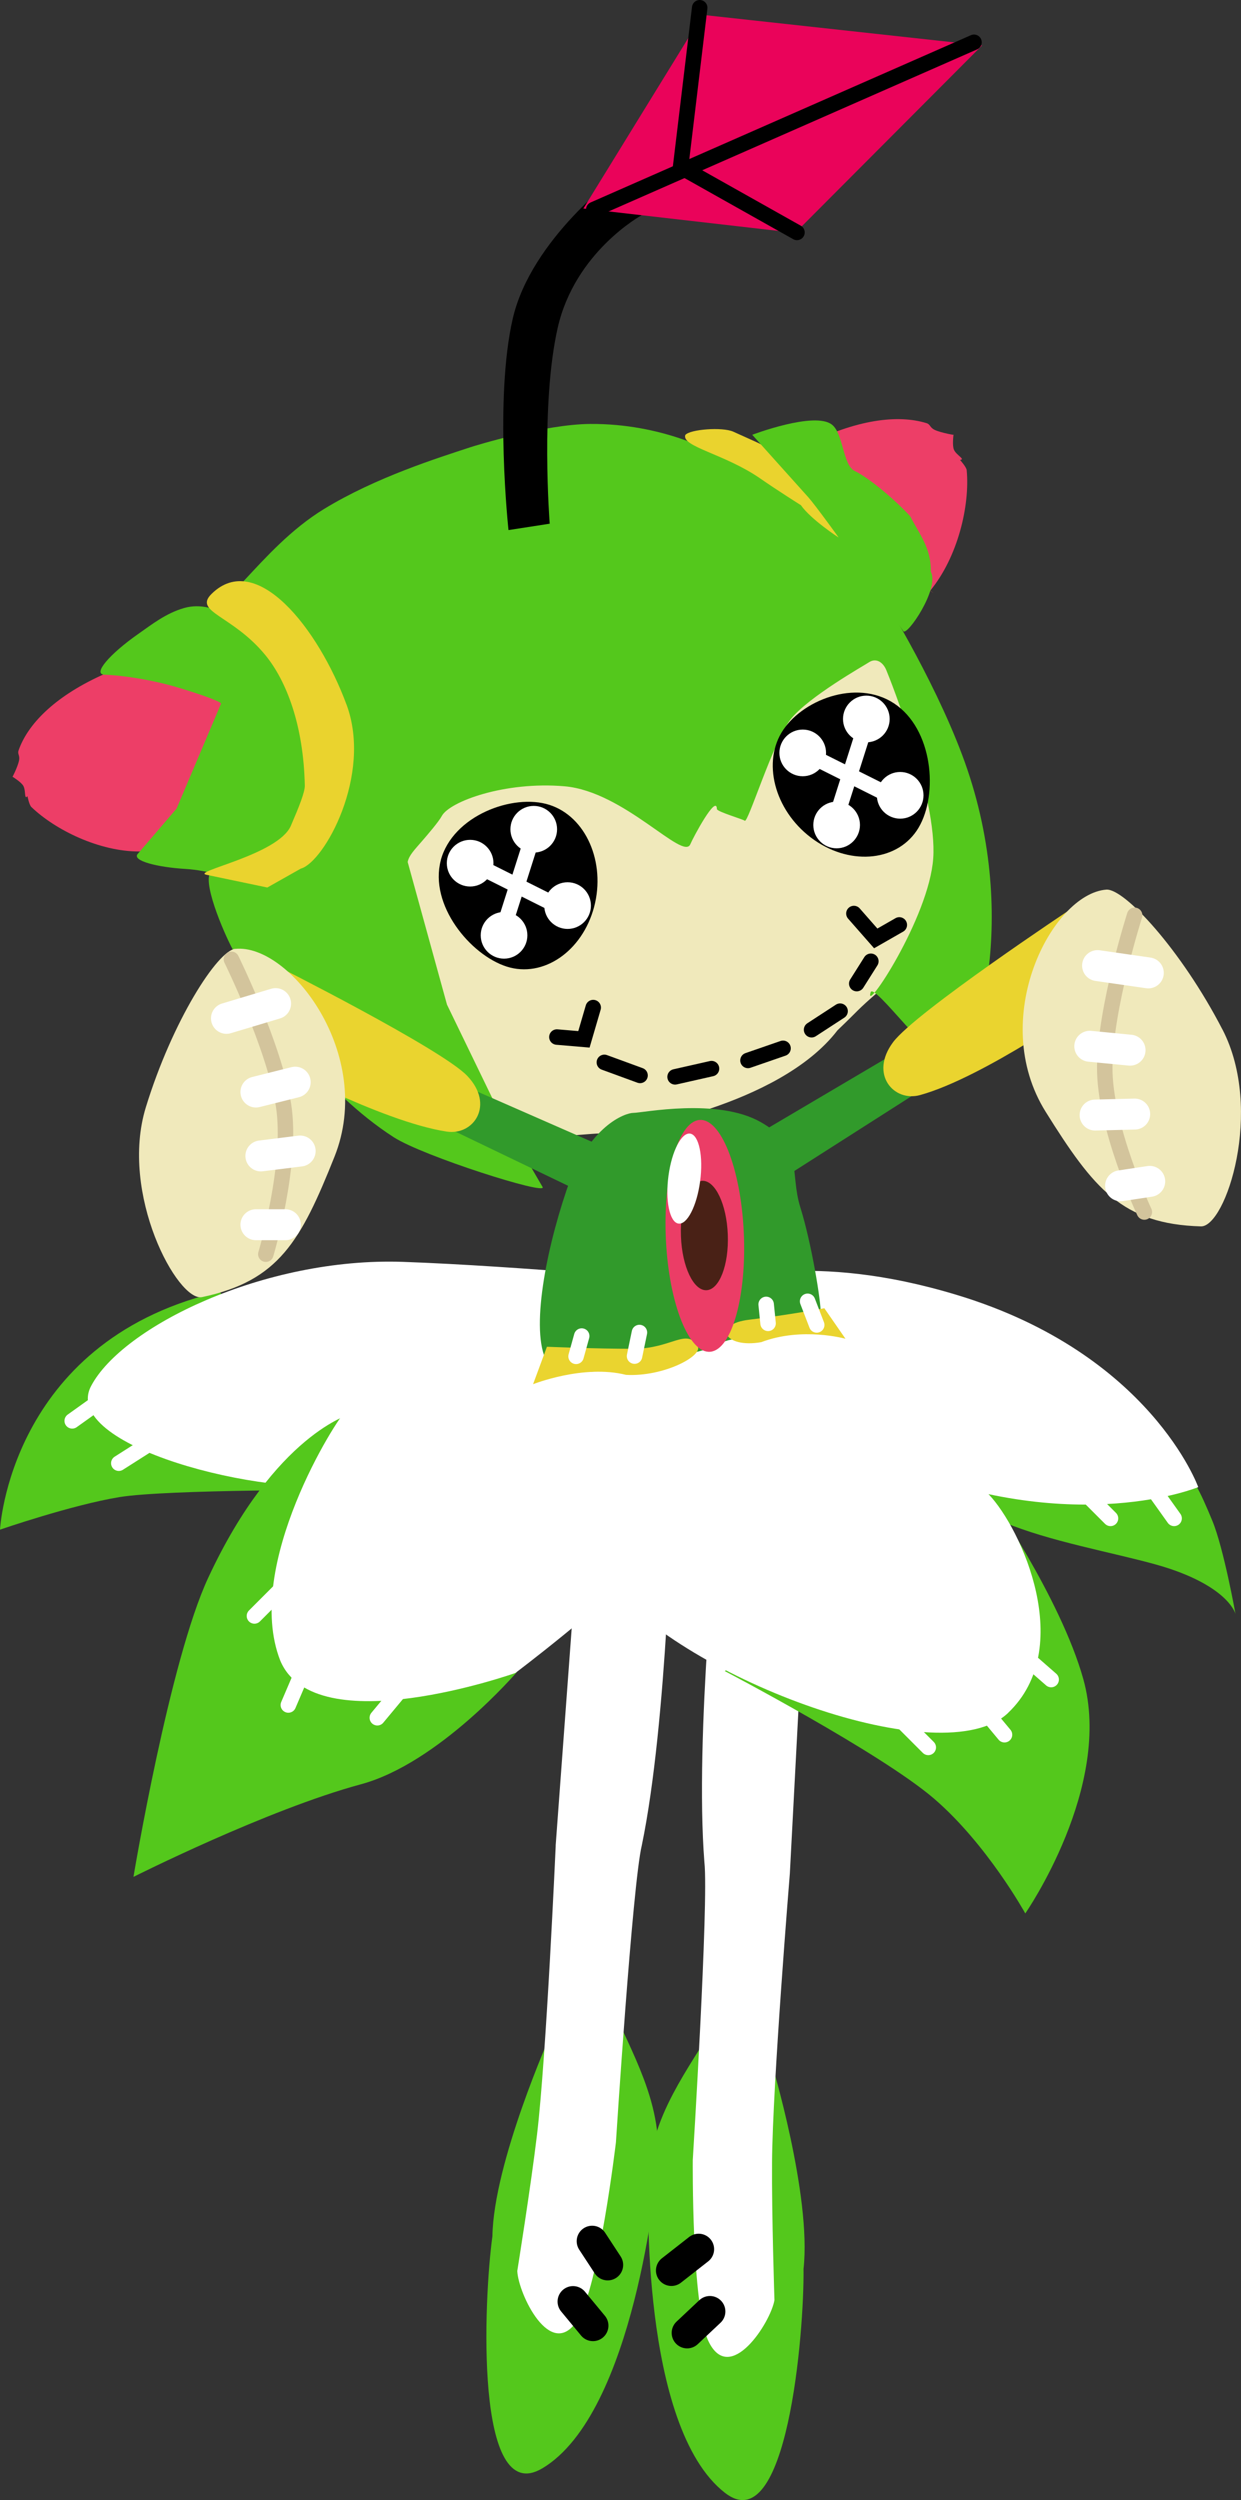 <svg version="1.1" xmlns="http://www.w3.org/2000/svg" xmlns:xlink="http://www.w3.org/1999/xlink" width="20.056" height="40.377" viewBox="0,0,20.056,40.377"><rect x="0" y="0" width="20.056" height="40.377" fill="#333333" stroke="none"/><g transform="translate(-228.846,-159.254)"><g data-paper-data="{&quot;isPaintingLayer&quot;:true}" fill-rule="nonzero" stroke-linejoin="miter" stroke-miterlimit="10" stroke-dasharray="" stroke-dashoffset="0" style="mix-blend-mode: normal"><g data-paper-data="{&quot;index&quot;:null}"><g data-paper-data="{&quot;index&quot;:null}" stroke="none" stroke-width="0" stroke-linecap="butt"><path d="M237.609,199.12c-1.097,0.65 -0.945,-2.734 -0.805,-3.749c0.019,-1.191 0.939,-3.253 0.939,-3.253c0,0 0.551,-1.46 0.953,-0.54c0.187,0.429 0.397,0.833 0.553,1.249c0.179,0.478 0.288,0.971 0.21,1.535c0,0 -0.349,3.869 -1.851,4.759z" data-paper-data="{&quot;index&quot;:null}" fill="#54c81c"/><path d="M237.826,189.064l0.414,-5.606l1.467,-0.022c0,0 -0.073,3.621 -0.489,5.623c-0.151,0.63 -0.418,4.795 -0.418,4.795c0,0 -0.276,2.334 -0.619,2.869c-0.436,0.681 -0.962,-0.432 -0.975,-0.792c0,0 0.217,-1.352 0.319,-2.202c0.15,-1.256 0.302,-4.666 0.302,-4.666z" data-paper-data="{&quot;index&quot;:null}" fill="#ffffff"/></g><path d="M238.429,196.815l-0.322,-0.389" fill="none" stroke="#000000" stroke-width="0.5" stroke-linecap="round"/><path d="M238.416,195.451l0.251,0.383" fill="none" stroke="#000000" stroke-width="0.5" stroke-linecap="round"/></g><g data-paper-data="{&quot;index&quot;:null}"><g data-paper-data="{&quot;index&quot;:null}" stroke="none" stroke-width="0" stroke-linecap="butt"><path d="M239.324,194.561c-0.006,-0.569 0.164,-1.045 0.402,-1.496c0.207,-0.393 0.466,-0.768 0.706,-1.169c0.514,-0.863 0.878,0.655 0.878,0.655c0,0 0.654,2.162 0.522,3.346c0.012,1.025 -0.264,4.401 -1.27,3.618c-1.377,-1.072 -1.237,-4.954 -1.237,-4.954z" data-paper-data="{&quot;index&quot;:null}" fill="#54c81c"/><path d="M241.611,189.511c0,0 -0.279,3.401 -0.288,4.666c-0.006,0.856 0.039,2.225 0.039,2.225c-0.058,0.355 -0.72,1.393 -1.067,0.663c-0.273,-0.574 -0.253,-2.924 -0.253,-2.924c0,0 0.259,-4.165 0.188,-4.81c-0.16,-2.038 0.223,-5.64 0.223,-5.64l1.453,0.206l-0.295,5.613z" data-paper-data="{&quot;index&quot;:null}" fill="#ffffff"/></g><path d="M240.137,195.58l-0.44,0.344" fill="none" stroke="#000000" stroke-width="0.5" stroke-linecap="round"/><path d="M239.951,196.932l0.368,-0.346" fill="none" stroke="#000000" stroke-width="0.5" stroke-linecap="round"/></g><g data-paper-data="{&quot;index&quot;:null}"><path d="M238.673,168.543c3.551,-1.267 4.845,1.726 4.974,1.961c0.271,0.569 0.388,1.207 0.398,1.835c0.025,1.048 -0.286,2.131 -0.992,2.922c-0.377,0.326 -0.315,0.293 -0.672,0.633c-0.479,0.625 -1.343,1.025 -2.055,1.264c-0.567,0.224 -1.166,0.354 -1.774,0.401c-0.394,0.016 -0.811,0.102 -1.191,-0.042c-0.352,-0.139 -0.686,-0.384 -0.823,-0.749c-0.381,-0.869 -0.771,-1.737 -1.073,-2.638c-0.07,-0.251 -0.185,-0.513 -0.144,-0.778c0.106,-0.244 -0.933,-3.28 3.351,-4.809z" data-paper-data="{&quot;index&quot;:null}" fill="#f0e9bb" stroke="none" stroke-width="0.172" stroke-linecap="butt"/><path d="M241.853,166.449c0.83,-0.423 1.505,-0.503 1.966,-0.361c0.066,0.02 0.05,0.07 0.135,0.11c0.103,0.048 0.351,0.091 0.302,0.076c0,0 -0.024,0.177 0.008,0.246c0.04,0.088 0.191,0.154 0.097,0.162c0,0 0.103,0.114 0.108,0.166c0.053,0.571 -0.142,1.4 -0.588,1.944c0.463,0.357 -2.412,-1.756 -2.028,-2.343z" data-paper-data="{&quot;index&quot;:null}" fill="#ed3e67" stroke="none" stroke-width="0.172" stroke-linecap="butt"/><path d="M235.434,173.174l0.636,2.306l0.846,1.745l0.699,1.2c0.082,0.141 -1.929,-0.497 -2.406,-0.804c-0.59,-0.38 -1.05,-0.86 -1.507,-1.341c-0.334,-0.351 -0.408,-0.516 -0.573,-0.798l-0.511,-0.875c-0.097,-0.166 -0.497,-1.044 -0.376,-1.26c0.034,-0.061 0.818,0.177 0.889,0.15l0.52,-0.195c0.154,-0.058 0.505,-0.549 0.602,-0.705c0.071,-0.114 0.405,-0.916 0.256,-1.536l-0.147,-0.613c-0.022,-0.092 -0.567,-0.947 -0.537,-0.976c0.061,-0.06 -1.102,-0.768 -1.04,-0.835c0.347,-0.371 0.763,-0.836 1.297,-1.162c0.84,-0.513 1.845,-0.826 2.357,-0.995c0.087,-0.029 1.207,-0.374 1.947,-0.379c1.171,-0.008 1.992,0.462 2.046,0.485c0.838,0.36 1.545,0.871 2.139,1.514l0.402,0.579c0.206,0.296 1.086,1.762 1.507,3.004c0.887,2.615 0.032,4.856 -0.209,4.823c-0.339,-0.046 -1.305,-1.397 -1.355,-1.225c-0.112,0.381 0.945,-1.204 1.012,-2.165c0.068,-0.96 -0.694,-2.888 -0.76,-3.043c-0.052,-0.123 -0.163,-0.198 -0.278,-0.123c-0.077,0.051 -0.985,0.563 -1.268,0.923c-0.283,0.36 -0.691,1.693 -0.741,1.636c-0.019,-0.021 -0.448,-0.146 -0.449,-0.188c-0.005,-0.25 -0.386,0.462 -0.429,0.567c-0.116,0.277 -1.067,-0.852 -2.034,-0.935c-0.967,-0.083 -1.858,0.247 -1.983,0.48c-0.05,0.093 -0.228,0.3 -0.32,0.406c-0.122,0.141 -0.21,0.23 -0.231,0.334z" data-paper-data="{&quot;index&quot;:null}" fill="#54c81c" stroke="none" stroke-width="0.172" stroke-linecap="butt"/><path d="M231.095,173.006c-0.64,0.002 -1.352,-0.344 -1.742,-0.718c-0.036,-0.034 -0.063,-0.175 -0.063,-0.175c-0.056,0.063 -0.023,-0.084 -0.066,-0.165c-0.034,-0.063 -0.177,-0.15 -0.177,-0.15c-0.016,0.044 0.087,-0.16 0.107,-0.262c0.016,-0.085 -0.029,-0.103 -0.008,-0.162c0.145,-0.416 0.567,-0.856 1.325,-1.206c0.992,-0.458 2.153,-0.015 2.281,0.353c0,0 -0.564,2.482 -1.656,2.484z" data-paper-data="{&quot;index&quot;:null}" fill="#ed3e67" stroke="none" stroke-width="0.172" stroke-linecap="butt"/><path d="M233.73,170.92c0.107,-0.147 0.174,1.398 -0.12,1.719c-0.506,0.551 -0.351,0.774 -0.938,0.796c-0.132,0.005 -0.441,-0.124 -0.829,-0.147c-0.45,-0.027 -0.876,-0.132 -0.769,-0.245l0.626,-0.73l0.718,-1.694c0.011,-0.026 -0.295,-0.144 -0.755,-0.278c-0.322,-0.094 -0.785,-0.177 -1.127,-0.19c-0.202,-0.007 0.084,-0.336 0.541,-0.656c0.222,-0.155 0.451,-0.338 0.748,-0.422c0.514,-0.145 1.083,0.306 1.42,0.845c0.316,0.505 0.414,1.101 0.485,1.003z" data-paper-data="{&quot;index&quot;:null}" fill="#54c81c" stroke="none" stroke-width="0.172" stroke-linecap="butt"/><path d="M234.447,170.635c0.421,1.14 -0.364,2.547 -0.74,2.648l-0.541,0.305l-0.985,-0.206c-0.252,-0.053 1.163,-0.32 1.366,-0.792c0.133,-0.308 0.227,-0.544 0.225,-0.647c-0.02,-0.985 -0.301,-1.699 -0.639,-2.11c-0.532,-0.647 -1.168,-0.694 -0.866,-0.989c0.718,-0.705 1.719,0.547 2.18,1.792z" data-paper-data="{&quot;index&quot;:null}" fill="#ead32e" stroke="none" stroke-width="0.172" stroke-linecap="butt"/><path d="M241.789,167.413c0,0 -0.38,-0.239 -0.655,-0.43c-0.575,-0.398 -1.275,-0.514 -1.213,-0.703c0.073,-0.093 0.601,-0.133 0.776,-0.054l0.355,0.16c0.625,0.281 1.033,0.861 1.117,1.127c0.036,0.115 0.229,0.282 0.231,0.423c0,0 -0.446,-0.289 -0.611,-0.523z" data-paper-data="{&quot;index&quot;:null}" fill="#ead32e" stroke="none" stroke-width="0.172" stroke-linecap="butt"/><path d="M241.003,166.276c0,0 1.008,-0.383 1.288,-0.164c0.186,0.145 0.176,0.654 0.366,0.747c0.236,0.116 0.649,0.461 0.899,0.733c0.143,0.279 0.345,0.523 0.332,0.893c0.15,0.271 -0.384,1.048 -0.443,0.963l-0.798,-1.163c-0.202,-0.295 -0.635,-0.886 -0.738,-1z" data-paper-data="{&quot;index&quot;:null}" fill="#54c81c" stroke="none" stroke-width="0.172" stroke-linecap="butt"/><path d="M235.969,173.149c0.191,-0.721 1.166,-1.085 1.756,-0.896c0.59,0.189 0.913,0.926 0.723,1.647c-0.191,0.721 -0.824,1.153 -1.413,0.965c-0.59,-0.189 -1.256,-0.995 -1.065,-1.716z" fill="#000000" stroke="none" stroke-width="0" stroke-linecap="butt"/><path d="M243.66,172.671c-0.348,0.512 -1.113,0.562 -1.708,0.111c-0.595,-0.451 -0.794,-1.231 -0.446,-1.743c0.348,-0.512 1.25,-0.836 1.845,-0.385c0.595,0.451 0.657,1.505 0.309,2.017z" data-paper-data="{&quot;index&quot;:null}" fill="#000000" stroke="none" stroke-width="0" stroke-linecap="butt"/><path d="M239.19,176.623l-0.577,-0.211" fill="none" stroke="#000000" stroke-width="0.25" stroke-linecap="round"/><path d="M240.345,176.513l-0.589,0.133" fill="none" stroke="#000000" stroke-width="0.25" stroke-linecap="round"/><path d="M240.934,176.381l0.567,-0.196" fill="none" stroke="#000000" stroke-width="0.25" stroke-linecap="round"/><path d="M242.423,175.585l-0.461,0.3" fill="none" stroke="#000000" stroke-width="0.25" stroke-linecap="round"/><path d="M242.692,175.14l0.228,-0.361" fill="none" stroke="#000000" stroke-width="0.25" stroke-linecap="round"/><path d="M238.433,175.527l-0.15,0.513l-0.437,-0.037" fill="none" stroke="#000000" stroke-width="0.25" stroke-linecap="round"/><path d="M243.38,174.192l-0.381,0.218l-0.353,-0.402" data-paper-data="{&quot;index&quot;:null}" fill="none" stroke="#000000" stroke-width="0.25" stroke-linecap="round"/><path d="M237.916,173.914l-1.37,-0.685" fill="none" stroke="#ffffff" stroke-width="0.25" stroke-linecap="round"/><path d="M237.437,172.818l-0.479,1.507" fill="none" stroke="#ffffff" stroke-width="0.25" stroke-linecap="round"/><path d="M236.067,173.195c0,-0.208 0.169,-0.377 0.377,-0.377c0.208,0 0.377,0.169 0.377,0.377c0,0.208 -0.169,0.377 -0.377,0.377c-0.208,0 -0.377,-0.169 -0.377,-0.377z" fill="#ffffff" stroke="none" stroke-width="0" stroke-linecap="butt"/><path d="M237.642,173.88c0,-0.208 0.169,-0.377 0.377,-0.377c0.208,0 0.377,0.169 0.377,0.377c0,0.208 -0.169,0.377 -0.377,0.377c-0.208,0 -0.377,-0.169 -0.377,-0.377z" fill="#ffffff" stroke="none" stroke-width="0" stroke-linecap="butt"/><path d="M237.095,172.647c0,-0.208 0.169,-0.377 0.377,-0.377c0.208,0 0.377,0.169 0.377,0.377c0,0.208 -0.169,0.377 -0.377,0.377c-0.208,0 -0.377,-0.169 -0.377,-0.377z" fill="#ffffff" stroke="none" stroke-width="0" stroke-linecap="butt"/><path d="M236.615,174.36c0,-0.208 0.169,-0.377 0.377,-0.377c0.208,0 0.377,0.169 0.377,0.377c0,0.208 -0.169,0.377 -0.377,0.377c-0.208,0 -0.377,-0.169 -0.377,-0.377z" fill="#ffffff" stroke="none" stroke-width="0" stroke-linecap="butt"/><path d="M243.291,172.133l-1.37,-0.685" fill="none" stroke="#ffffff" stroke-width="0.25" stroke-linecap="round"/><path d="M242.333,172.544l0.479,-1.507" fill="none" stroke="#ffffff" stroke-width="0.25" stroke-linecap="round"/><path d="M241.442,171.414c0,-0.208 0.169,-0.377 0.377,-0.377c0.208,0 0.377,0.169 0.377,0.377c0,0.208 -0.169,0.377 -0.377,0.377c-0.208,0 -0.377,-0.169 -0.377,-0.377z" fill="#ffffff" stroke="none" stroke-width="0" stroke-linecap="butt"/><path d="M243.017,172.099c0,-0.208 0.169,-0.377 0.377,-0.377c0.208,0 0.377,0.169 0.377,0.377c0,0.208 -0.169,0.377 -0.377,0.377c-0.208,0 -0.377,-0.169 -0.377,-0.377z" fill="#ffffff" stroke="none" stroke-width="0" stroke-linecap="butt"/><path d="M242.47,170.866c0,-0.208 0.169,-0.377 0.377,-0.377c0.208,0 0.377,0.169 0.377,0.377c0,0.208 -0.169,0.377 -0.377,0.377c-0.208,0 -0.377,-0.169 -0.377,-0.377z" fill="#ffffff" stroke="none" stroke-width="0" stroke-linecap="butt"/><path d="M241.99,172.578c0,-0.208 0.169,-0.377 0.377,-0.377c0.208,0 0.377,0.169 0.377,0.377c0,0.208 -0.169,0.377 -0.377,0.377c-0.208,0 -0.377,-0.169 -0.377,-0.377z" fill="#ffffff" stroke="none" stroke-width="0" stroke-linecap="butt"/></g><g data-paper-data="{&quot;index&quot;:null}"><path d="M237.064,167.815c0,0 -0.23,-2.114 0.068,-3.412c0.298,-1.298 1.723,-2.333 1.723,-2.333l0.359,0.661c0,0 -1.077,0.587 -1.356,1.822c-0.279,1.235 -0.128,3.159 -0.128,3.159z" fill="#000000" stroke="none" stroke-width="0" stroke-linecap="butt"/><path d="M238.274,162.622l1.926,-3.128l4.517,0.494l-3.019,3.027z" fill="#ea035a" stroke="none" stroke-width="0" stroke-linecap="butt"/><path d="M238.442,162.638l6.145,-2.701" fill="none" stroke="#000000" stroke-width="0.25" stroke-linecap="round"/><path d="M241.726,163.008l-1.881,-1.057l0.309,-2.572" fill="none" stroke="#000000" stroke-width="0.25" stroke-linecap="round"/></g><g data-paper-data="{&quot;index&quot;:null}"><g data-paper-data="{&quot;index&quot;:null}" stroke="none" stroke-width="0" stroke-linecap="butt"><path d="M242.336,182.462c0,0 5.392,0.613 5.56,0.549c0.168,-0.064 0.358,0.357 0.542,0.803c0.185,0.445 0.375,1.507 0.375,1.507c0,0 -0.096,-0.404 -1.054,-0.728c-0.567,-0.191 -1.627,-0.371 -2.401,-0.644c-1.406,-0.496 -3.022,-1.487 -3.022,-1.487z" fill="#54c81c"/><path d="M243.428,182.962c-3.932,-1.551 -4.281,-3.473 -4.281,-3.473c0,0 -0.239,-0.256 1.107,0.315c0.463,0.196 1.636,-0.372 4.071,0.369c3.116,0.948 3.886,3.099 3.886,3.099c0,0 -1.952,0.807 -4.783,-0.309z" fill="#ffffff"/></g><path d="M246.314,183.298l0.479,0.479" fill="none" stroke="#ffffff" stroke-width="0.25" stroke-linecap="round"/><path d="M247.821,183.777l-0.342,-0.479" fill="none" stroke="#ffffff" stroke-width="0.25" stroke-linecap="round"/></g><g data-paper-data="{&quot;index&quot;:null}"><g data-paper-data="{&quot;index&quot;:null}" stroke="none" stroke-width="0" stroke-linecap="butt"><path d="M245.415,190.156c0,0 -0.615,-1.115 -1.474,-1.853c-0.859,-0.738 -3.382,-2.06 -3.382,-2.06l4.267,-2.852c0,0 1.159,1.666 1.527,2.98c0.487,1.737 -0.937,3.786 -0.937,3.786z" fill="#54c81c"/><path d="M245.138,186.919c-1.053,1.001 -5.198,-0.529 -6.477,-2.112c-1.367,-1.692 -0.735,-5.023 -0.735,-5.023l0.821,-0.315c0,0 0.484,1.104 2.355,1.568c2.743,0.681 3.199,1.8 3.724,2.353c0.529,0.556 1.408,2.487 0.312,3.528z" fill="#ffffff"/></g><path d="M243.848,187.476l-0.411,-0.411" fill="none" stroke="#ffffff" stroke-width="0.25" stroke-linecap="round"/><path d="M244.738,186.86l0.342,0.411" fill="none" stroke="#ffffff" stroke-width="0.25" stroke-linecap="round"/><path d="M245.286,185.901l0.548,0.479" fill="none" stroke="#ffffff" stroke-width="0.25" stroke-linecap="round"/></g><g data-paper-data="{&quot;index&quot;:null}"><g data-paper-data="{&quot;index&quot;:null}" stroke="none" stroke-width="0" stroke-linecap="butt"><path d="M228.846,183.959c0,0 0.155,-3.004 3.466,-3.824c0.627,-0.155 -1.722,1.548 -1.397,2.234c0.325,0.687 3.595,0.949 3.595,0.949c0,0 -2.96,-0.011 -3.732,0.115c-0.772,0.126 -1.932,0.526 -1.932,0.526z" fill="#54c81c"/><path d="M240.031,179.962c0,0 -3.899,3.025 -5.476,3.267c-1.456,0.224 -4.74,-0.626 -4.238,-1.587c0.502,-0.961 2.801,-2.086 5.041,-2.008c1.849,0.065 4.672,0.328 4.672,0.328z" fill="#ffffff"/></g><path d="M231.519,182.407l-0.753,0.479" fill="none" stroke="#ffffff" stroke-width="0.25" stroke-linecap="round"/><path d="M230.492,181.86l-0.479,0.342" fill="none" stroke="#ffffff" stroke-width="0.25" stroke-linecap="round"/></g><g data-paper-data="{&quot;index&quot;:null}"><g data-paper-data="{&quot;index&quot;:null}" stroke="none" stroke-width="0" stroke-linecap="butt"><path d="M237.203,186.255c0,0 -1.264,1.476 -2.523,1.816c-1.516,0.409 -3.677,1.496 -3.677,1.496c0,0 0.582,-3.493 1.21,-4.835c1.084,-2.326 2.309,-2.644 2.309,-2.644c0,0 -1.384,3.058 -0.895,3.922c0.481,0.851 3.577,0.245 3.577,0.245z" fill="#54c81c"/><path d="M234.43,182.048c0.125,-0.096 1.991,-1.393 3.416,-1.291c1.892,0.135 1.897,-0.943 2.264,-0.115c0.367,0.829 0.426,2.621 -0.686,3.722c-0.926,0.916 -2.249,1.91 -2.249,1.91c0,0 -3.236,1.147 -3.8,-0.201c-0.601,-1.538 0.926,-3.926 1.056,-4.026z" fill="#ffffff"/></g><path d="M234.944,186.997l0.342,-0.411" fill="none" stroke="#ffffff" stroke-width="0.25" stroke-linecap="round"/><path d="M233.711,186.312l-0.205,0.479" fill="none" stroke="#ffffff" stroke-width="0.25" stroke-linecap="round"/><path d="M232.958,185.353l0.548,-0.548" fill="none" stroke="#ffffff" stroke-width="0.25" stroke-linecap="round"/></g><g data-paper-data="{&quot;index&quot;:null}"><path d="M237.71,181.289c-0.304,-0.443 -0.066,-1.751 0.29,-2.807c0.356,-1.056 0.958,-1.254 1.079,-1.254c0.154,0 1.359,-0.249 2.06,0.148c0.702,0.397 0.464,0.812 0.642,1.38c0.178,0.569 0.338,1.533 0.328,1.713c-0.025,0.461 -1.456,0.255 -1.702,0.537c0,0 -2.331,0.681 -2.697,0.283z" data-paper-data="{&quot;index&quot;:null}" fill="#319a2b" stroke="none" stroke-width="0.172" stroke-linecap="butt"/><path d="M239.083,181.038c0.613,0 0.86,-0.342 1.038,-0.043c0.092,0.155 -0.547,0.498 -1.158,0.464c-0.688,-0.173 -1.502,0.151 -1.502,0.151l0.224,-0.605c0,0 0.785,0.033 1.398,0.033z" data-paper-data="{&quot;index&quot;:null}" fill="#ead42f" stroke="none" stroke-width="0" stroke-linecap="butt"/><path d="M242.169,180.384l0.341,0.492c0,0 -0.698,-0.197 -1.362,0.055c-0.603,0.106 -0.8,-0.291 -0.192,-0.363c0.608,-0.072 1.213,-0.185 1.213,-0.185z" data-paper-data="{&quot;index&quot;:null}" fill="#ead42f" stroke="none" stroke-width="0" stroke-linecap="butt"/><path d="M239.18,180.775l-0.079,0.381" fill="none" stroke="#ffffff" stroke-width="0.25" stroke-linecap="round"/><path d="M238.247,180.832l-0.091,0.328" fill="none" stroke="#ffffff" stroke-width="0.25" stroke-linecap="round"/><path d="M241.228,180.321l0.031,0.306" fill="none" stroke="#ffffff" stroke-width="0.25" stroke-linecap="round"/><path d="M242.045,180.653l-0.147,-0.382" fill="none" stroke="#ffffff" stroke-width="0.25" stroke-linecap="round"/></g><g data-paper-data="{&quot;index&quot;:null}"><g stroke="#ffffff" stroke-width="0" stroke-linecap="butt"><path d="M243.299,176.269l0.368,0.632l-2.295,1.464l-0.217,-0.831z" data-paper-data="{&quot;index&quot;:null}" fill="#319a2b"/><path d="M246.163,173.929l0.309,1.504c0,0 -1.726,1.223 -2.756,1.507c-0.426,0.118 -0.824,-0.337 -0.436,-0.855c0.363,-0.484 2.883,-2.156 2.883,-2.156z" data-paper-data="{&quot;index&quot;:null}" fill="#ead42f"/><path d="M248.603,175.882c0.674,1.303 0.052,3.191 -0.349,3.179c-1.268,-0.037 -1.732,-0.607 -2.509,-1.851c-0.942,-1.507 0.103,-3.52 0.98,-3.588c0.287,-0.022 1.204,0.958 1.878,2.261z" data-paper-data="{&quot;index&quot;:null}" fill="#f0e9bb"/></g><path d="M247.34,178.829c0,0 -0.65,-1.378 -0.64,-2.345c0.01,-0.967 0.483,-2.447 0.483,-2.447" data-paper-data="{&quot;index&quot;:null}" fill="none" stroke="#d3c49c" stroke-width="0.25" stroke-linecap="round"/><path d="M247.404,174.967l-0.82,-0.118" data-paper-data="{&quot;index&quot;:null}" fill="none" stroke="#ffffff" stroke-width="0.5" stroke-linecap="round"/><path d="M246.458,176.152l0.651,0.063" data-paper-data="{&quot;index&quot;:null}" fill="none" stroke="#ffffff" stroke-width="0.5" stroke-linecap="round"/><path d="M247.184,177.247l-0.64,0.016" data-paper-data="{&quot;index&quot;:null}" fill="none" stroke="#ffffff" stroke-width="0.5" stroke-linecap="round"/><path d="M247.427,178.334l-0.471,0.071" data-paper-data="{&quot;index&quot;:null}" fill="none" stroke="#ffffff" stroke-width="0.5" stroke-linecap="round"/></g><g data-paper-data="{&quot;index&quot;:null}" stroke="none" stroke-linecap="butt"><path d="M240.084,177.358c0.17,-0.069 0.342,0.076 0.481,0.367c0.139,0.291 0.247,0.727 0.289,1.239c0.042,0.512 0.011,1.004 -0.073,1.385c-0.084,0.381 -0.221,0.652 -0.391,0.721c-0.17,0.069 -0.341,-0.076 -0.481,-0.367c-0.139,-0.291 -0.247,-0.726 -0.289,-1.239c-0.042,-0.512 -0.011,-1.004 0.073,-1.385c0.084,-0.381 0.221,-0.652 0.391,-0.721z" fill="#eb3d66" stroke-width="0.019"/><path d="M240.608,179.194c0.019,0.488 -0.136,0.89 -0.345,0.898c-0.209,0.008 -0.394,-0.381 -0.412,-0.869c-0.019,-0.488 0.136,-0.89 0.345,-0.898c0.209,-0.008 0.394,0.381 0.412,0.869z" fill="#492116" stroke-width="0"/><path d="M239.976,177.562c0.073,-0.007 0.131,0.067 0.166,0.194c0.035,0.127 0.047,0.305 0.027,0.506c-0.02,0.201 -0.067,0.385 -0.128,0.522c-0.061,0.137 -0.135,0.225 -0.207,0.232c-0.073,0.008 -0.131,-0.067 -0.166,-0.194c-0.035,-0.127 -0.047,-0.305 -0.027,-0.506c0.02,-0.201 0.067,-0.386 0.128,-0.522c0.061,-0.137 0.135,-0.225 0.208,-0.232z" fill="#ffffff" stroke-width="0.019"/></g><g data-paper-data="{&quot;index&quot;:null}"><g stroke="none" stroke-width="0" stroke-linecap="butt"><path d="M238.679,177.812l-0.116,0.851l-2.454,-1.179l0.29,-0.671z" fill="#319a2b"/><path d="M236.396,176.629c0.448,0.468 0.107,0.967 -0.33,0.901c-1.057,-0.159 -2.917,-1.167 -2.917,-1.167l0.127,-1.53c0,0 2.702,1.359 3.12,1.796z" fill="#ead42f"/><path d="M232.649,174.579c0.876,-0.09 2.262,1.706 1.603,3.356c-0.544,1.362 -0.899,2.006 -2.14,2.268c-0.392,0.083 -1.34,-1.664 -0.909,-3.066c0.431,-1.402 1.159,-2.529 1.445,-2.559z" fill="#f0e9bb"/></g><path d="M232.586,174.748c0,0 0.687,1.393 0.841,2.348c0.154,0.955 -0.285,2.414 -0.285,2.414" fill="none" stroke="#d3c49c" stroke-width="0.25" stroke-linecap="round"/><path d="M233.3,175.463l-0.794,0.238" fill="none" stroke="#ffffff" stroke-width="0.5" stroke-linecap="round"/><path d="M232.982,176.891l0.635,-0.159" fill="none" stroke="#ffffff" stroke-width="0.5" stroke-linecap="round"/><path d="M233.697,177.844l-0.635,0.079" fill="none" stroke="#ffffff" stroke-width="0.5" stroke-linecap="round"/><path d="M232.982,179.034h0.476" fill="none" stroke="#ffffff" stroke-width="0.5" stroke-linecap="round"/></g></g></g></svg>